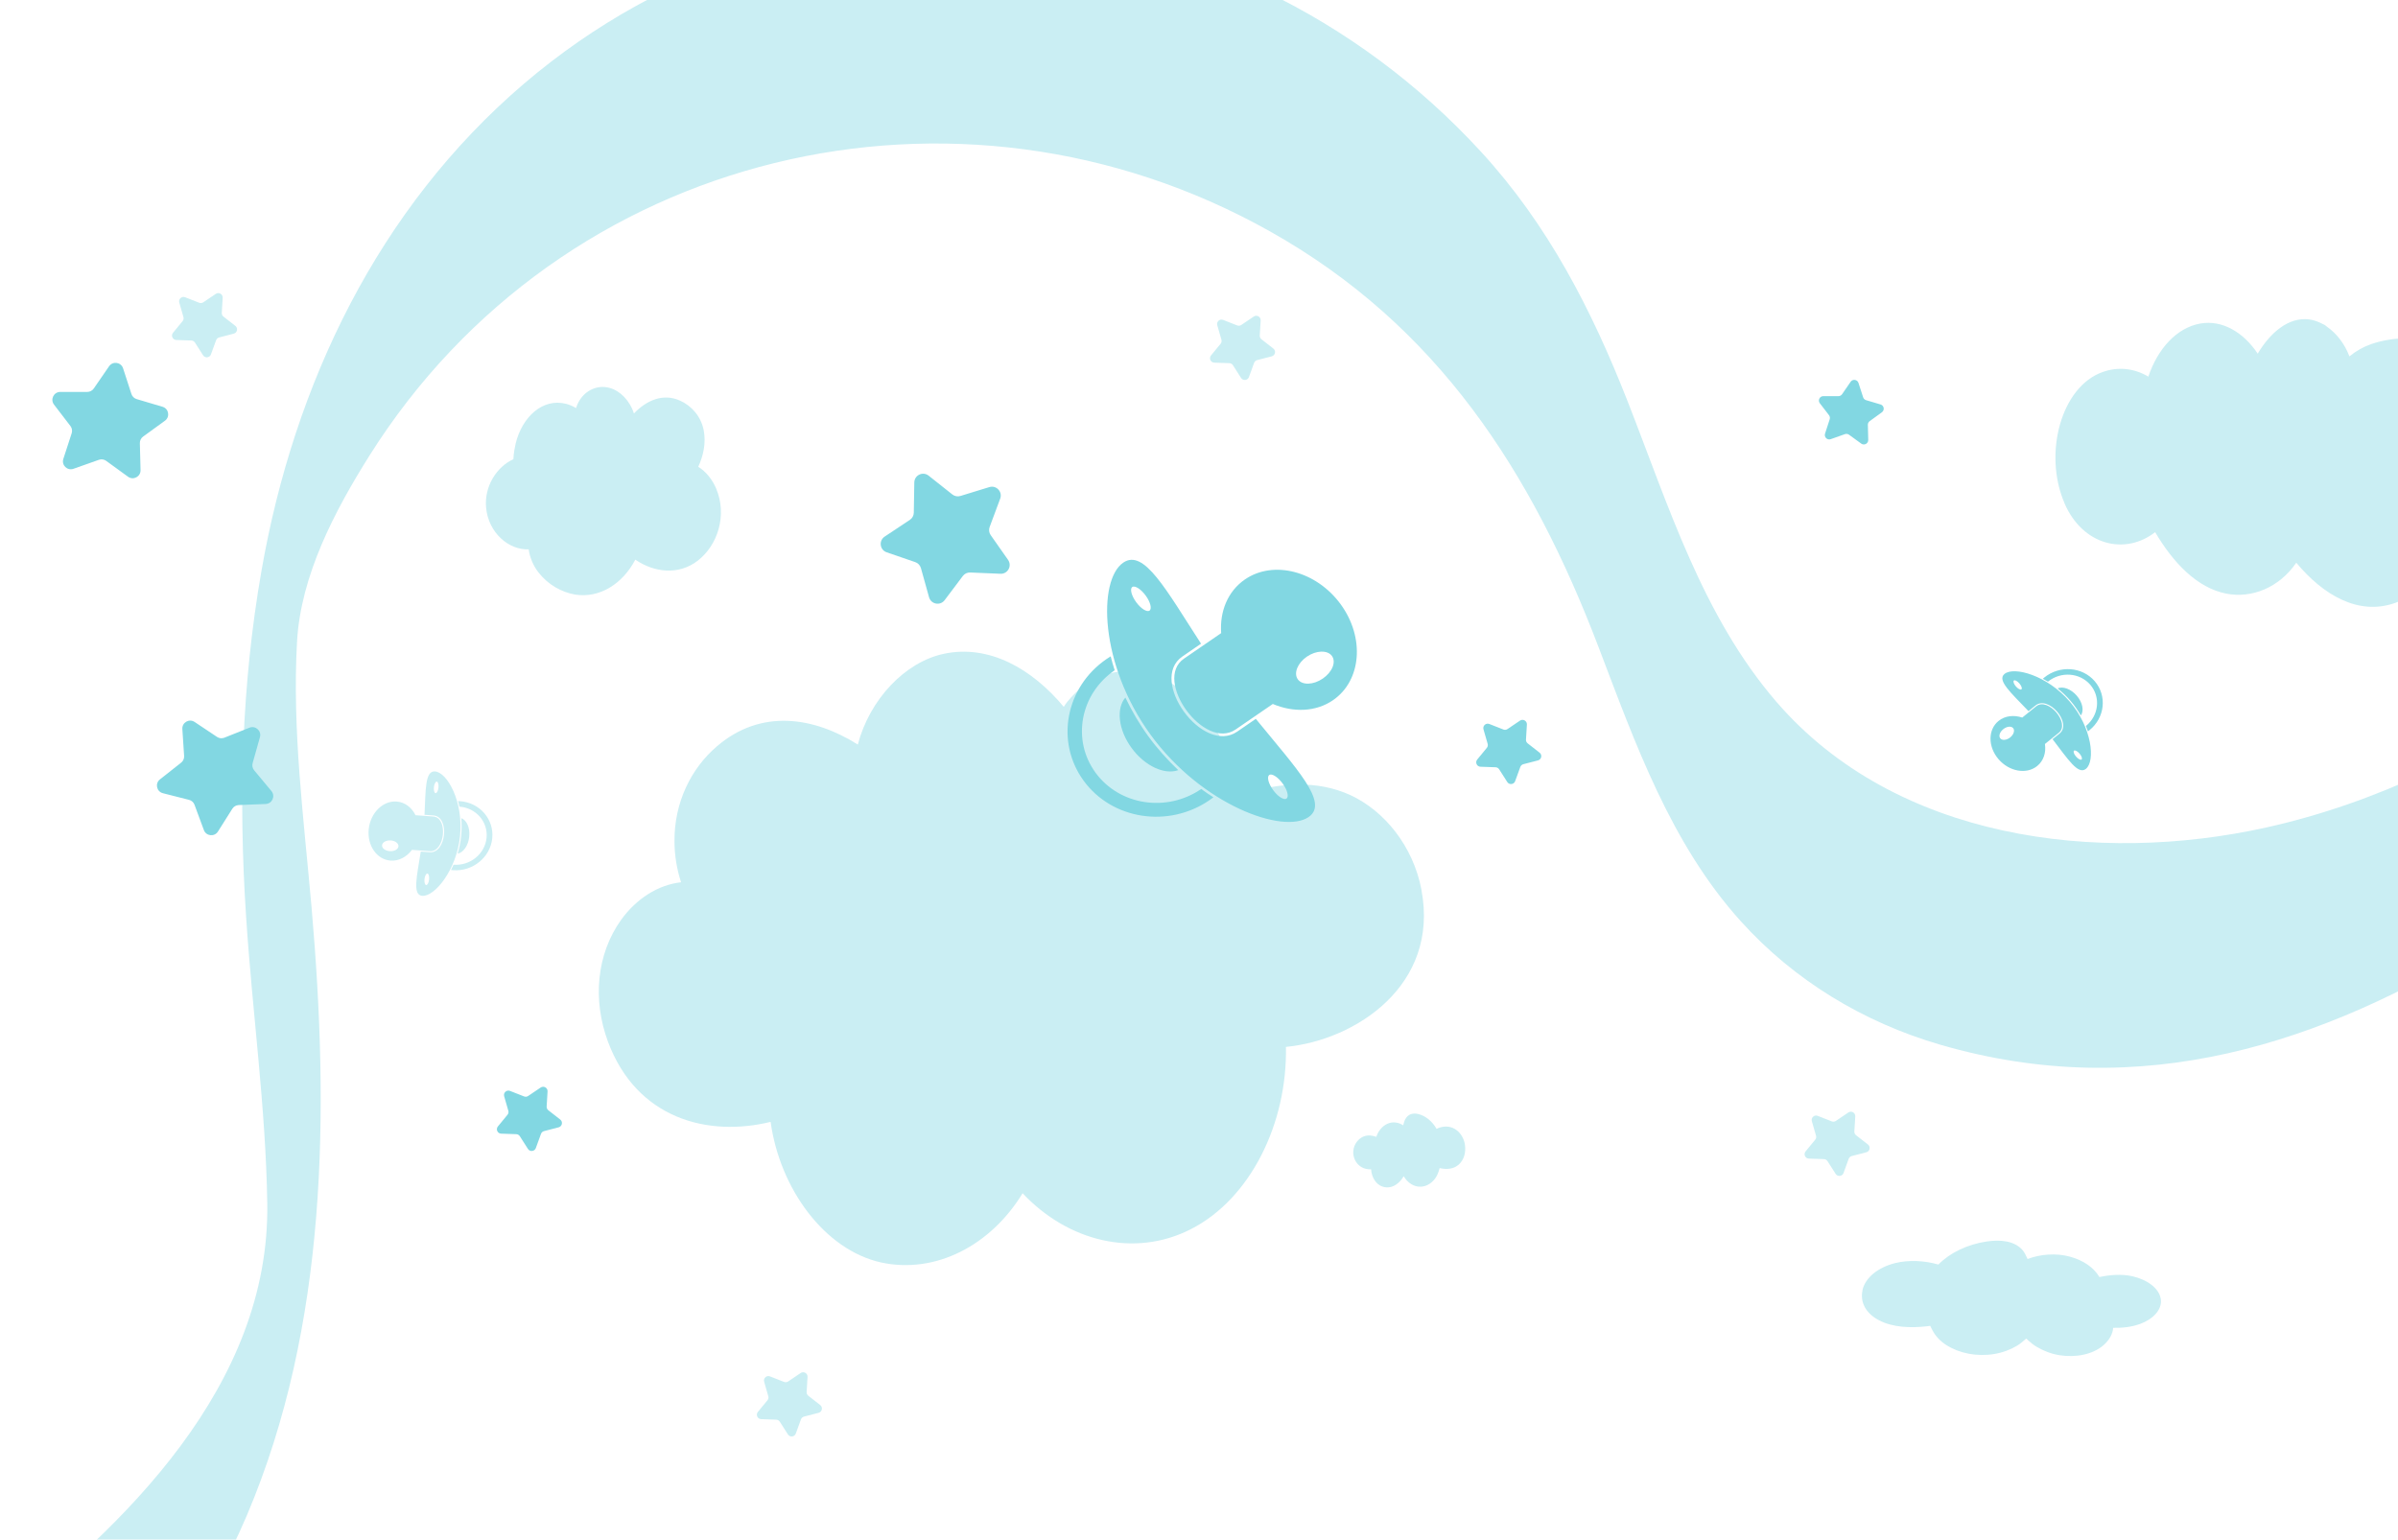 <svg width="436" height="280" viewBox="0 0 436 280" fill="none" xmlns="http://www.w3.org/2000/svg">
  <g clip-path="url(#clip0_1978_79390)">
    <path d="M198.43 527.778C129.064 552.217 52.897 555.731 -18.442 537.227C-51.267 528.705 -87.39 516.132 -110.621 489.966C-120.706 478.604 -129.701 463.04 -129.302 447.342C-129.325 448.111 -130.532 449.791 -128.915 447.334C-127.169 444.677 -126.431 440.59 -125.034 437.637C-121.343 429.935 -116.783 422.753 -111.454 416.083C-67.075 360.481 15.362 345.03 44.865 275.653C59.611 240.946 59.865 202.049 56.65 165.058C55.253 149.043 53.096 132.786 54.007 116.688C54.691 104.629 60.87 92.897 67.172 82.865C102.152 27.262 174.066 10.143 230.903 42.079C261.401 59.209 278.493 85.764 290.679 117.777C297.33 135.233 303.776 153.44 316.5 167.541C326.249 178.348 338.803 185.921 352.711 189.989C426.265 211.427 483.847 146.192 536.228 106.514C566.066 83.91 601.864 63.965 640.609 68.538C670.717 72.1 703.258 91.03 708.267 123.533C708.8 126.988 708.455 129.821 707.422 132.929C704.723 141.051 700.785 148.774 696.54 156.206C687.699 171.671 676.45 185.593 666.321 200.206C644.305 231.994 631.395 266.243 630.964 305.432C630.553 342.582 644.646 376.634 659.064 410.189C665.291 424.657 671.577 439.126 675.79 454.345C679.501 467.715 683.502 483.179 681.991 497.186C682.324 494.07 680.638 501.297 680.197 502.397C677.42 509.197 673.226 515.167 668.397 520.619C663.285 526.398 662.712 537.777 662.109 545.102C661.969 546.711 662.126 563.283 665.09 559.94C688.342 533.708 693.727 493.773 691.597 459.888C689.466 426.002 676.318 394.204 662.915 362.761C655.428 345.185 648.042 327.381 643.865 308.673C642.015 300.384 640.292 291.527 640.856 283.003C640.837 283.244 641.289 279.835 640.965 281.777C640.536 284.416 641.984 278.379 642.104 278.028C643.535 273.559 645.475 269.278 647.566 265.103C663.742 232.707 690.568 207.056 704.814 173.507C718.589 141.089 727.996 93.872 706.852 62.38C688.6 35.186 652.421 23.941 621.131 28.379C536.687 40.397 493.514 132.373 412.042 150.499C381.385 157.311 344.684 152.74 323.02 127.687C309.529 112.057 303.336 91.874 295.934 73C289.412 56.361 281.453 40.872 269.297 27.622C223.503 -22.291 146.927 -28.919 95.21 15.271C68.763 37.889 53.48 69.8 47.547 103.78C43.903 124.593 43.348 145.694 44.75 166.766C45.88 184.118 48.327 201.452 48.596 218.849C49.092 251.896 22.881 277.524 -1.619 296.366C-33.32 320.726 -70.753 337.607 -98.985 366.488C-125.582 393.686 -138.795 431.021 -139.141 468.913C-139.487 506.804 -119.661 534.172 -88.347 552.738C-57.034 571.303 -16.544 581.561 20.676 586.413C59.704 591.499 99.508 590.396 138.155 583.084C156.726 579.565 174.938 574.58 192.749 568.298C198.038 566.427 198.963 553.254 199.611 548.649C199.808 547.276 201.154 526.876 198.395 527.849L198.43 527.778Z" fill="#CAEEF3"/>
    <path d="M166.238 87.741C166.26 86.41 167.798 85.682 168.841 86.509L173.151 89.927C173.565 90.255 174.115 90.359 174.62 90.204L179.879 88.591C181.151 88.201 182.319 89.439 181.855 90.687L179.936 95.841C179.752 96.337 179.823 96.891 180.126 97.324L183.285 101.827C184.05 102.917 183.233 104.41 181.903 104.354L176.407 104.122C175.879 104.1 175.374 104.339 175.056 104.761L171.75 109.157C170.949 110.221 169.277 109.905 168.919 108.623L167.441 103.325C167.299 102.816 166.916 102.409 166.416 102.237L161.214 100.451C159.954 100.019 159.738 98.331 160.847 97.594L165.429 94.552C165.869 94.259 166.138 93.769 166.146 93.24L166.238 87.741Z" fill="#82D7E2"/>
    <path d="M98.306 197.793C98.858 197.421 99.596 197.842 99.556 198.506L99.391 201.249C99.376 201.513 99.49 201.767 99.699 201.93L101.865 203.62C102.389 204.03 102.216 204.862 101.573 205.029L98.913 205.72C98.657 205.787 98.451 205.974 98.361 206.223L97.422 208.805C97.195 209.43 96.35 209.523 95.992 208.963L94.513 206.647C94.371 206.424 94.128 206.286 93.864 206.277L91.118 206.182C90.454 206.159 90.104 205.384 90.526 204.871L92.272 202.749C92.44 202.545 92.496 202.271 92.423 202.017L91.665 199.376C91.481 198.737 92.11 198.165 92.729 198.408L95.287 199.412C95.533 199.509 95.81 199.478 96.029 199.331L98.306 197.793Z" fill="#82D7E2"/>
    <path d="M276.366 131.061C276.917 130.689 277.656 131.111 277.616 131.774L277.451 134.517C277.435 134.781 277.55 135.035 277.758 135.198L279.924 136.889C280.448 137.298 280.276 138.13 279.632 138.298L276.973 138.988C276.717 139.055 276.51 139.243 276.42 139.491L275.482 142.073C275.254 142.698 274.409 142.791 274.051 142.231L272.572 139.915C272.43 139.693 272.188 139.554 271.924 139.545L269.178 139.45C268.513 139.427 268.163 138.652 268.586 138.139L270.331 136.017C270.499 135.813 270.556 135.539 270.483 135.286L269.724 132.645C269.541 132.005 270.17 131.433 270.789 131.676L273.346 132.681C273.592 132.777 273.87 132.747 274.089 132.599L276.366 131.061Z" fill="#82D7E2"/>
    <path d="M336.07 202.33C336.621 201.958 337.36 202.379 337.32 203.043L337.155 205.786C337.139 206.049 337.254 206.304 337.462 206.466L339.628 208.157C340.152 208.566 339.98 209.399 339.336 209.566L336.677 210.257C336.421 210.323 336.214 210.511 336.124 210.759L335.186 213.342C334.958 213.967 334.113 214.06 333.755 213.5L332.276 211.184C332.134 210.961 331.892 210.823 331.628 210.814L328.882 210.719C328.217 210.696 327.867 209.921 328.29 209.407L330.035 207.285C330.203 207.081 330.26 206.808 330.187 206.554L329.428 203.913C329.245 203.274 329.874 202.702 330.493 202.945L333.05 203.949C333.296 204.046 333.574 204.015 333.793 203.867L336.07 202.33Z" fill="#CAEEF3"/>
    <path d="M39.238 53.446C39.789 53.074 40.527 53.495 40.487 54.159L40.323 56.901C40.307 57.165 40.422 57.42 40.63 57.582L42.796 59.273C43.32 59.682 43.148 60.515 42.504 60.682L39.844 61.373C39.589 61.439 39.382 61.627 39.292 61.875L38.353 64.457C38.126 65.082 37.281 65.176 36.923 64.615L35.444 62.299C35.302 62.077 35.06 61.938 34.796 61.929L32.05 61.835C31.385 61.812 31.035 61.037 31.458 60.523L33.203 58.401C33.371 58.197 33.428 57.924 33.355 57.67L32.596 55.029C32.413 54.39 33.042 53.818 33.661 54.061L36.218 55.065C36.464 55.161 36.742 55.131 36.96 54.983L39.238 53.446Z" fill="#CAEEF3"/>
    <path d="M145.575 249.716C146.126 249.344 146.865 249.766 146.825 250.429L146.66 253.172C146.644 253.436 146.759 253.69 146.968 253.853L149.133 255.544C149.658 255.953 149.485 256.785 148.842 256.953L146.182 257.643C145.926 257.71 145.72 257.898 145.63 258.146L144.691 260.728C144.464 261.353 143.619 261.446 143.261 260.886L141.782 258.57C141.64 258.348 141.397 258.209 141.133 258.2L138.387 258.105C137.723 258.082 137.373 257.307 137.795 256.794L139.541 254.672C139.709 254.468 139.765 254.194 139.692 253.941L138.934 251.3C138.75 250.66 139.379 250.088 139.998 250.331L142.556 251.336C142.802 251.432 143.079 251.402 143.298 251.254L145.575 249.716Z" fill="#CAEEF3"/>
    <path d="M227.963 57.568C228.514 57.196 229.253 57.617 229.213 58.281L229.048 61.024C229.032 61.288 229.147 61.542 229.355 61.705L231.521 63.395C232.045 63.804 231.873 64.637 231.229 64.804L228.57 65.495C228.314 65.561 228.108 65.749 228.017 65.998L227.079 68.58C226.852 69.205 226.006 69.298 225.648 68.738L224.17 66.422C224.027 66.199 223.785 66.061 223.521 66.052L220.775 65.957C220.11 65.934 219.76 65.159 220.183 64.646L221.928 62.523C222.096 62.32 222.153 62.046 222.08 61.792L221.321 59.151C221.138 58.512 221.767 57.94 222.386 58.183L224.944 59.187C225.189 59.284 225.467 59.253 225.686 59.106L227.963 57.568Z" fill="#CAEEF3"/>
    <path d="M336.48 69.437C336.857 68.889 337.698 69.012 337.904 69.644L338.753 72.257C338.834 72.509 339.034 72.704 339.287 72.779L341.922 73.561C342.559 73.75 342.703 74.588 342.165 74.979L339.942 76.594C339.728 76.749 339.604 77 339.611 77.264L339.681 80.01C339.698 80.675 338.946 81.071 338.408 80.68L336.185 79.065C335.971 78.91 335.695 78.87 335.446 78.957L332.855 79.873C332.228 80.094 331.619 79.501 331.825 78.868L332.674 76.255C332.755 76.004 332.708 75.729 332.548 75.519L330.876 73.338C330.472 72.81 330.848 72.048 331.513 72.048L334.261 72.048C334.525 72.048 334.772 71.918 334.922 71.701L336.48 69.437Z" fill="#82D7E2"/>
    <path d="M19.833 66.616C20.506 65.638 22.01 65.856 22.377 66.986L23.894 71.655C24.04 72.104 24.397 72.452 24.849 72.587L29.556 73.984C30.695 74.322 30.951 75.82 29.99 76.518L26.018 79.404C25.636 79.681 25.416 80.128 25.428 80.6L25.553 85.508C25.583 86.696 24.238 87.403 23.277 86.704L19.305 83.818C18.924 83.541 18.43 83.469 17.985 83.626L13.356 85.262C12.236 85.658 11.148 84.597 11.515 83.467L13.033 78.798C13.178 78.35 13.094 77.858 12.807 77.483L9.821 73.587C9.098 72.643 9.771 71.281 10.959 71.281L15.868 71.281C16.34 71.281 16.782 71.049 17.049 70.66L19.833 66.616Z" fill="#82D7E2"/>
    <path d="M33.155 132.59C33.078 131.405 34.393 130.644 35.381 131.304L39.465 134.029C39.858 134.291 40.354 134.343 40.792 134.168L45.352 132.349C46.456 131.908 47.585 132.925 47.263 134.068L45.934 138.794C45.806 139.249 45.91 139.737 46.211 140.099L49.351 143.874C50.11 144.787 49.493 146.176 48.306 146.223L43.4 146.419C42.929 146.438 42.497 146.687 42.245 147.086L39.625 151.238C38.991 152.243 37.48 152.085 37.068 150.97L35.366 146.365C35.203 145.923 34.832 145.589 34.374 145.473L29.616 144.265C28.464 143.972 28.148 142.486 29.081 141.75L32.934 138.708C33.304 138.416 33.507 137.96 33.476 137.489L33.155 132.59Z" fill="#82D7E2"/>
    <path fill-rule="evenodd" clip-rule="evenodd" d="M89.498 152.474C89.145 155.936 85.947 158.532 82.361 158.267C82.242 158.258 82.123 158.25 82.004 158.231C82.165 157.924 82.318 157.607 82.463 157.27C85.483 157.493 88.167 155.314 88.465 152.398C88.763 149.483 86.561 146.933 83.541 146.711C83.467 146.367 83.382 146.023 83.285 145.696C83.405 145.696 83.524 145.704 83.643 145.713C87.229 145.978 89.853 149.002 89.498 152.474ZM85.317 152.166C85.151 153.787 84.239 155.072 83.209 155.257C83.503 154.245 83.732 153.179 83.846 152.057C83.961 150.935 83.952 149.843 83.869 148.802C84.844 149.145 85.482 150.545 85.317 152.166ZM83.648 152.043C83.01 158.286 79.006 163.092 76.781 162.928C74.963 162.794 75.783 159.472 76.503 154.878L78.132 154.998C81.142 155.22 81.815 148.535 78.815 148.313L77.186 148.193C77.408 143.562 77.274 140.17 79.092 140.304C81.317 140.468 84.286 145.789 83.647 152.043L83.648 152.043ZM78.015 159.956C77.957 160.532 77.72 160.987 77.491 160.97C77.263 160.954 77.122 160.47 77.181 159.894C77.24 159.319 77.478 158.854 77.706 158.87C77.934 158.887 78.075 159.371 78.015 159.956ZM79.723 143.24C79.664 143.816 79.427 144.271 79.199 144.255C78.971 144.238 78.83 143.754 78.889 143.179C78.947 142.603 79.185 142.138 79.413 142.155C79.642 142.171 79.781 142.665 79.723 143.24ZM74.903 154.567C73.941 155.849 72.52 156.633 71.01 156.521C68.516 156.337 66.736 153.78 67.039 150.817C67.341 147.854 69.614 145.596 72.107 145.78C73.617 145.891 74.859 146.862 75.546 148.266L78.794 148.506C81.525 148.707 80.892 155.009 78.15 154.807L74.902 154.567L74.903 154.567ZM69.465 153.721C69.41 154.258 70.031 154.739 70.856 154.8C71.68 154.861 72.39 154.478 72.445 153.941C72.499 153.404 71.869 152.913 71.055 152.853C70.24 152.793 69.519 153.184 69.465 153.721Z" fill="#CAEEF3"/>
    <path fill-rule="evenodd" clip-rule="evenodd" d="M380.866 123.902C378.602 121.26 374.495 120.951 371.7 123.214C371.607 123.289 371.514 123.364 371.427 123.447C371.735 123.607 372.041 123.78 372.352 123.975C374.706 122.07 378.154 122.329 380.061 124.554C381.968 126.779 381.613 130.129 379.26 132.034C379.394 132.359 379.521 132.69 379.627 133.014C379.726 132.946 379.819 132.871 379.912 132.795C382.707 130.533 383.138 126.552 380.866 123.902ZM377.607 126.54C376.547 125.303 375.065 124.768 374.113 125.203C374.931 125.867 375.727 126.611 376.461 127.468C377.195 128.324 377.811 129.226 378.336 130.129C378.942 129.291 378.667 127.777 377.607 126.54ZM376.306 127.593C372.222 122.828 366.192 121.163 364.459 122.567C363.042 123.714 365.609 125.975 368.821 129.339L370.09 128.311C372.436 126.412 376.801 131.52 374.463 133.412L373.193 134.44C376.017 138.118 377.841 140.981 379.258 139.834C380.992 138.43 380.397 132.366 376.306 127.593L376.306 127.593ZM367.167 124.305C366.79 123.865 366.336 123.626 366.158 123.77C365.98 123.914 366.141 124.392 366.517 124.831C366.893 125.27 367.354 125.517 367.532 125.373C367.71 125.229 367.549 124.751 367.167 124.305ZM378.102 137.062C377.725 136.623 377.271 136.384 377.093 136.528C376.915 136.672 377.076 137.15 377.452 137.589C377.828 138.028 378.289 138.275 378.467 138.131C378.645 137.986 378.478 137.501 378.102 137.062ZM367.683 130.507C366.162 130.002 364.548 130.168 363.371 131.121C361.428 132.694 361.423 135.81 363.362 138.071C365.3 140.333 368.454 140.892 370.397 139.319C371.574 138.366 372.04 136.861 371.804 135.316L374.336 133.267C376.465 131.543 372.351 126.728 370.214 128.458L367.683 130.507L367.683 130.507ZM363.698 134.302C363.347 133.893 363.583 133.143 364.226 132.623C364.868 132.103 365.669 132.012 366.021 132.422C366.372 132.833 366.135 133.595 365.5 134.109C364.865 134.623 364.05 134.713 363.698 134.302Z" fill="#82D7E2"/>
    <path d="M130.227 88.892C129.537 87.234 128.362 85.76 126.957 84.901C127.877 82.875 128.388 80.603 127.954 78.301C127.468 75.722 125.731 73.819 123.713 72.898C120.622 71.455 117.582 72.775 115.258 75.2C115.079 74.617 114.824 74.064 114.491 73.512C113.316 71.547 111.4 70.289 109.357 70.381C107.467 70.473 105.704 71.701 104.887 73.788C104.835 73.942 104.784 74.064 104.733 74.218C104.171 73.88 103.558 73.604 102.945 73.451C98.653 72.345 94.924 75.845 93.749 80.695C93.57 81.493 93.391 82.476 93.34 83.519C90.351 84.87 88.001 88.431 88.384 92.361C88.819 96.904 92.497 100.066 96.125 99.912C96.329 101.447 97.019 102.982 97.887 104.087C99.624 106.328 102.077 107.709 104.58 108.139C109.025 108.845 113.214 106.175 115.513 101.785C118.962 104.148 123.381 104.64 126.83 102C130.508 99.175 132.245 93.711 130.227 88.892Z" fill="#CAEEF3"/>
    <path d="M258.449 161.833C256.929 153.875 251.718 147.482 245.53 144.612C239.396 141.807 232.665 142.394 226.368 144.286C222.894 134.501 217.9 124.781 208.563 122.498C203.569 121.259 198.575 122.629 194.775 126.804C194.287 127.326 193.798 127.913 193.418 128.565C187.664 121.65 179.848 117.149 171.597 118.911C164.54 120.411 158.134 127.195 155.963 135.414C147.875 130.326 138.321 128.891 130.342 135.74C125.619 139.785 122.579 145.982 122.634 153.027C122.634 155.571 123.068 158.115 123.828 160.464C119.648 160.92 115.685 163.464 112.917 167.313C108.411 173.641 107.76 181.925 110.528 189.427C115.74 203.452 128.659 206.844 140.113 204.039C141.795 216.237 149.938 227.327 160.197 229.61C170.131 231.763 180.173 226.479 185.927 217.02C194.124 225.761 206.229 228.827 216.543 223.543C227.399 217.999 234.076 204.235 233.805 190.405C246.561 189.166 261.706 179.12 258.449 161.899V161.833Z" fill="#CAEEF3"/>
    <path d="M266.368 208.292C266.168 206.818 265.296 205.627 264.132 205.135C263.187 204.742 262.123 204.852 261.196 205.31C260.433 203.967 259.224 202.951 257.897 202.623C256.97 202.394 256.061 202.547 255.506 203.552C255.334 203.858 255.234 204.273 255.125 204.666C254.261 204.098 253.189 203.956 252.262 204.382C251.307 204.819 250.607 205.682 250.235 206.763C249.498 206.501 248.726 206.392 247.981 206.676C246.99 207.058 246.154 208.074 246.054 209.352C245.954 210.564 246.599 211.689 247.472 212.224C248.053 212.585 248.671 212.694 249.299 212.672C249.326 213.393 249.562 214.103 249.953 214.693C250.68 215.774 251.834 216.156 252.943 215.862C253.516 215.709 254.043 215.348 254.488 214.9C254.716 214.671 254.907 214.409 255.088 214.125C255.125 214.059 255.17 213.994 255.207 213.928C255.252 213.983 255.297 214.027 255.316 214.07C255.479 214.311 255.634 214.54 255.834 214.747C256.279 215.206 256.815 215.556 257.397 215.72C258.57 216.047 259.751 215.654 260.642 214.693C261.069 214.234 261.387 213.644 261.587 213C261.642 212.825 261.705 212.628 261.751 212.443C261.833 212.465 261.914 212.476 262.005 212.497C263.096 212.705 264.305 212.628 265.223 211.809C266.159 210.979 266.541 209.657 266.359 208.292H266.368Z" fill="#CAEEF3"/>
    <path d="M338.623 234.65C339.157 232.346 341.488 230.485 344.595 229.717C347.119 229.102 349.959 229.273 352.435 229.99C354.474 227.89 357.703 226.303 361.247 225.791C363.723 225.432 366.15 225.671 367.631 227.242C368.092 227.72 368.359 228.368 368.65 228.983C370.956 228.095 373.821 227.873 376.297 228.539C378.845 229.222 380.715 230.57 381.71 232.26C383.676 231.851 385.739 231.68 387.73 232.124C390.376 232.721 392.609 234.309 392.876 236.306C393.143 238.201 391.419 239.96 389.089 240.796C387.536 241.359 385.885 241.53 384.21 241.496C384.137 242.623 383.506 243.732 382.462 244.654C380.52 246.344 377.438 246.942 374.476 246.481C372.947 246.242 371.539 245.678 370.35 244.978C369.743 244.62 369.233 244.21 368.747 243.766C368.65 243.664 368.529 243.562 368.432 243.459C368.311 243.544 368.189 243.613 368.141 243.681C367.704 244.057 367.291 244.415 366.757 244.739C365.568 245.456 364.135 246.003 362.582 246.259C359.45 246.771 356.295 246.156 353.916 244.654C352.775 243.937 351.926 243.015 351.391 242.008C351.246 241.735 351.076 241.428 350.955 241.137C350.736 241.172 350.518 241.189 350.275 241.223C347.362 241.547 344.134 241.428 341.682 240.147C339.182 238.85 338.162 236.784 338.648 234.65H338.623Z" fill="#CAEEF3"/>
    <path fill-rule="evenodd" clip-rule="evenodd" d="M197.025 141.99C202.184 149.07 212.428 150.661 219.891 145.538C220.138 145.368 220.386 145.198 220.621 145.007C219.881 144.544 219.146 144.048 218.404 143.498C212.12 147.811 203.519 146.477 199.175 140.515C194.831 134.552 196.387 126.217 202.671 121.904C202.398 121.061 202.146 120.205 201.943 119.372C201.681 119.523 201.434 119.693 201.185 119.864C193.723 124.986 191.852 134.89 197.025 141.99ZM205.727 136.017C208.143 139.332 211.755 140.97 214.23 140.068C212.308 138.239 210.459 136.212 208.787 133.917C207.115 131.622 205.749 129.236 204.612 126.867C202.924 128.849 203.312 132.703 205.727 136.017ZM209.2 133.633C218.503 146.401 233.304 151.776 237.933 148.599C241.716 146.002 235.722 139.818 228.332 130.74L224.942 133.067C218.678 137.366 208.738 123.682 214.982 119.397L218.372 117.069C212.017 107.28 208.008 99.734 204.225 102.331C199.594 105.509 199.884 120.845 209.201 133.633L209.2 133.633ZM231.482 143.7C232.34 144.877 233.432 145.568 233.907 145.242C234.383 144.916 234.075 143.685 233.218 142.509C232.361 141.333 231.254 140.621 230.778 140.947C230.303 141.274 230.611 142.505 231.482 143.7ZM206.575 109.515C207.433 110.692 208.525 111.383 209 111.057C209.476 110.731 209.168 109.5 208.311 108.324C207.454 107.147 206.347 106.436 205.871 106.762C205.396 107.088 205.718 108.339 206.575 109.515ZM231.418 128.034C235.134 129.603 239.219 129.506 242.36 127.35C247.549 123.786 248.179 115.969 243.764 109.909C239.349 103.85 231.545 101.821 226.357 105.382C223.214 107.539 221.746 111.225 222.031 115.149L215.272 119.788C209.587 123.69 218.955 136.59 224.66 132.674L231.419 128.034L231.418 128.034ZM242.171 119.301C242.971 120.399 242.229 122.233 240.514 123.41C238.798 124.588 236.77 124.656 235.97 123.557C235.169 122.458 235.917 120.592 237.612 119.428C239.308 118.264 241.37 118.201 242.171 119.301Z" fill="#82D7E2"/>
    <path d="M375.35 91.51C378.679 99.227 386.397 101.032 391.846 96.784C395.116 102.342 399.476 106.944 404.808 107.971C409.374 108.856 414.382 106.909 417.505 102.342C422.395 108.219 428.787 112.007 435.445 109.67C438.833 108.467 442.073 105.599 443.546 101.174C446.521 92.218 457.038 88.961 454.829 75.084C452.796 62.375 439.481 59.684 431.115 62.587C429.701 63.083 428.375 63.826 427.167 64.817C426.313 62.552 424.84 60.64 423.102 59.437C422.866 59.224 422.631 59.047 422.336 58.941C421.541 58.516 420.686 58.198 419.832 58.091C416.12 57.631 412.791 60.463 410.494 64.322C407.901 60.428 404.072 58.162 400.095 58.835C395.794 59.578 392.318 63.401 390.609 68.499C388.046 66.977 385.13 66.658 382.331 67.65C374.731 70.305 371.491 82.518 375.35 91.474V91.51Z" fill="#CAEEF3"/>
  </g>
  <defs>
    <clipPath id="clip0_1978_79390">
      <rect width="436" height="280" fill="white"/>
    </clipPath>
  </defs>
</svg>

